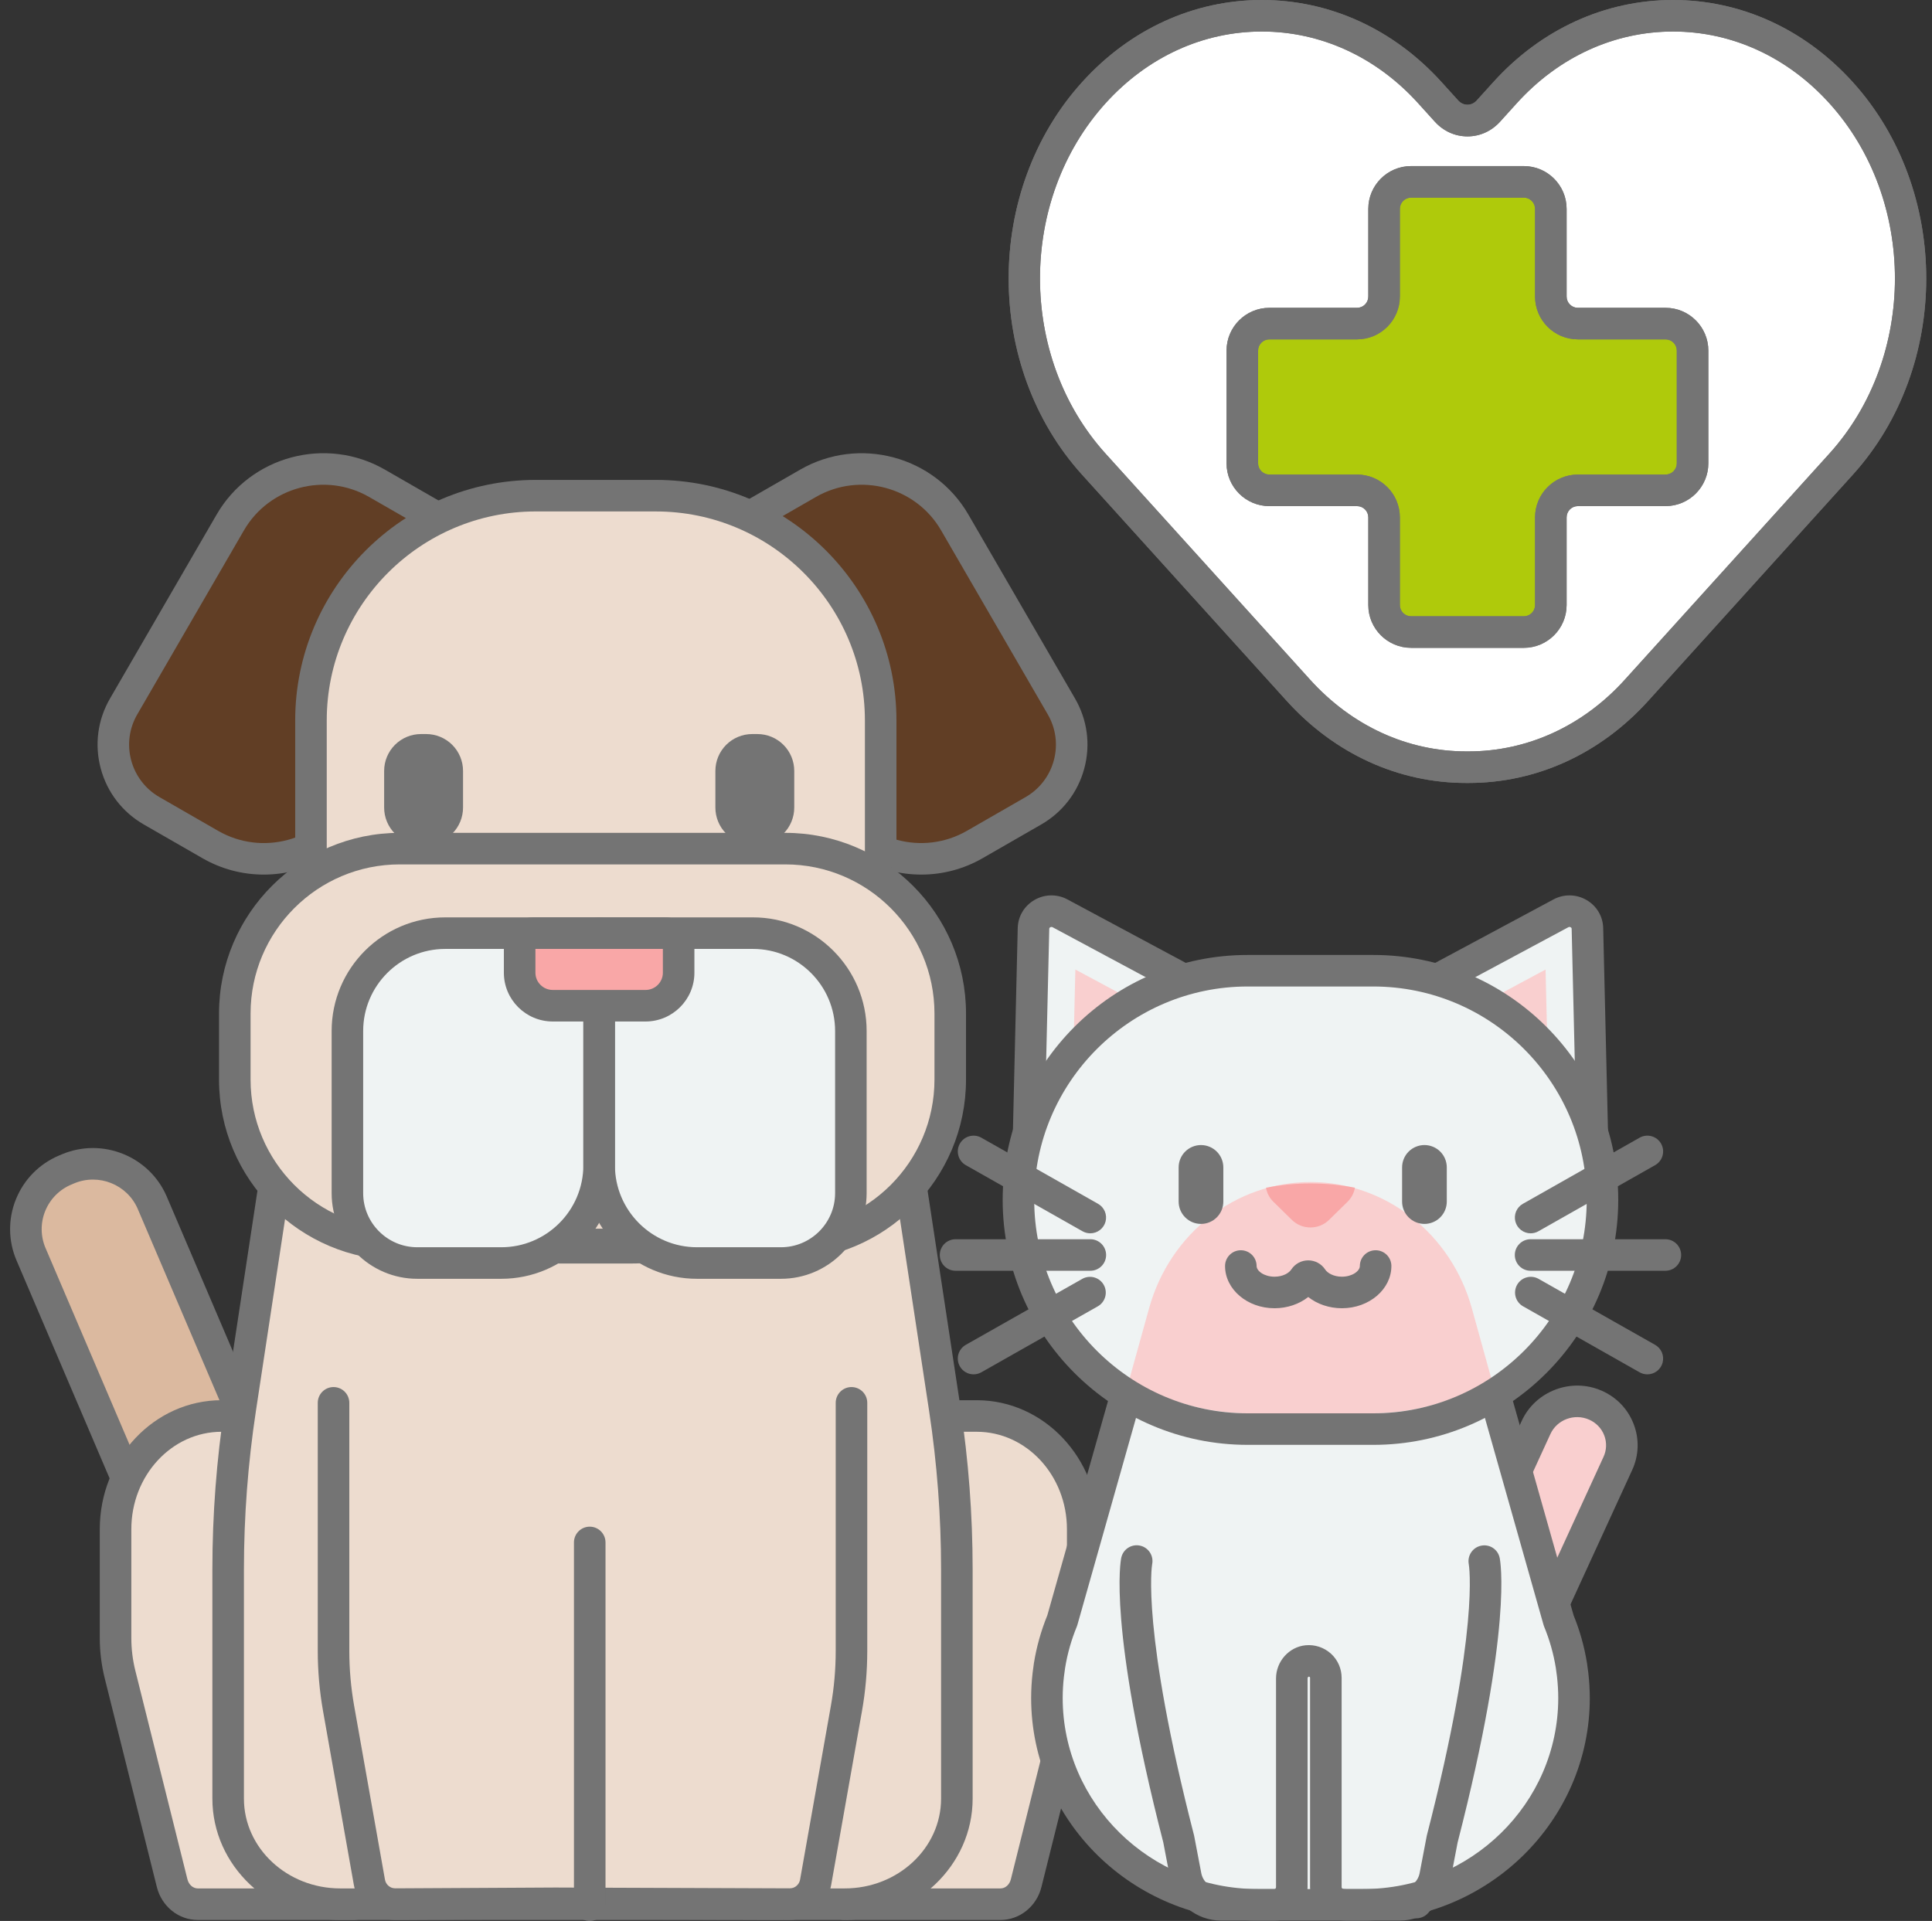 <svg width="178" height="177" viewBox="0 0 178 177" fill="none" xmlns="http://www.w3.org/2000/svg">
<rect x="0" y="0" width="178" height="177" fill="#333333" stroke="none"/>
<g clip-path="url(#clip0)">
<path d="M2.861 115.573L27.817 174.005L38.991 169.272L14.033 110.833C12.75 107.828 9.266 106.427 6.25 107.704L6.003 107.81C2.983 109.088 1.578 112.564 2.861 115.572V115.573Z" fill="#DBB99F"/>
<path d="M27.819 175.459C27.534 175.458 27.255 175.375 27.017 175.218C26.779 175.061 26.593 174.838 26.48 174.576L1.525 116.144C1.143 115.255 0.94 114.298 0.93 113.33C0.92 112.362 1.103 111.402 1.467 110.505C2.206 108.676 3.614 107.244 5.435 106.472L5.682 106.368C9.427 104.78 13.774 106.529 15.368 110.263L40.328 168.702C40.478 169.057 40.482 169.458 40.339 169.816C40.267 169.993 40.161 170.155 40.027 170.292C39.893 170.429 39.733 170.537 39.557 170.612L28.384 175.344C28.205 175.419 28.013 175.458 27.819 175.459ZM4.198 115.001L28.585 172.102L37.081 168.503L12.696 111.405C11.729 109.14 9.091 108.08 6.816 109.044L6.57 109.149C6.027 109.376 5.535 109.709 5.121 110.129C4.708 110.548 4.383 111.046 4.163 111.592C3.943 112.134 3.833 112.715 3.839 113.3C3.845 113.885 3.966 114.463 4.197 115.001H4.198Z" fill="#747474"/>
<path d="M32.619 130.472H20.412C15.019 130.472 10.646 135.141 10.646 140.901V150.928C10.646 152.062 10.786 153.191 11.058 154.287L15.859 173.519C16.145 174.66 17.113 175.454 18.218 175.454H32.617V130.472H32.619Z" fill="#EDDCCF"/>
<path d="M77.783 130.472H89.989C95.382 130.472 99.755 135.141 99.755 140.901V150.928C99.755 152.062 99.616 153.191 99.342 154.287L94.54 173.519C94.257 174.66 93.289 175.454 92.183 175.454H77.783V130.472Z" fill="#EDDCCF"/>
<path d="M32.619 176.907H18.22C16.445 176.907 14.896 175.657 14.45 173.869L9.649 154.639C9.346 153.425 9.193 152.179 9.193 150.928V140.901C9.193 134.347 14.226 129.017 20.412 129.017H32.618C33.42 129.017 34.072 129.668 34.072 130.47V175.454C34.072 176.256 33.42 176.907 32.618 176.907H32.619ZM20.412 131.925C15.828 131.925 12.1 135.951 12.1 140.901V150.928C12.1 151.944 12.225 152.956 12.469 153.935L17.27 173.166C17.392 173.657 17.782 174.001 18.22 174.001H31.165V131.923H20.412V131.925Z" fill="#747474"/>
<path d="M92.182 176.908H77.783C77.397 176.908 77.028 176.755 76.755 176.482C76.483 176.21 76.329 175.84 76.329 175.455V130.47C76.329 130.085 76.483 129.715 76.755 129.443C77.028 129.17 77.397 129.017 77.783 129.017H89.989C96.174 129.017 101.208 134.349 101.208 140.901V150.928C101.208 152.18 101.055 153.429 100.752 154.639L95.951 173.869C95.504 175.659 93.954 176.908 92.182 176.908ZM79.236 174.001H92.182C92.618 174.001 93.008 173.658 93.131 173.167L97.931 153.935C98.176 152.952 98.3 151.942 98.3 150.928V140.901C98.3 135.951 94.572 131.925 89.987 131.925H79.234V174.001H79.236Z" fill="#747474"/>
<path d="M28.406 88.528H80.773L87.04 129.795C87.784 134.693 88.158 139.641 88.159 144.595V165.727C88.159 171.099 83.534 175.454 77.83 175.454H31.35C25.646 175.454 21.022 171.099 21.022 165.727V144.595C21.022 139.644 21.395 134.697 22.141 129.795L28.406 88.528Z" fill="#EDDCCF"/>
<path d="M77.828 176.908H31.35C24.854 176.908 19.567 171.892 19.567 165.727V144.596C19.567 139.589 19.949 134.535 20.703 129.576L26.97 88.309C27.022 87.965 27.196 87.651 27.46 87.424C27.724 87.198 28.06 87.073 28.408 87.073H80.773C81.121 87.073 81.457 87.198 81.721 87.424C81.985 87.651 82.159 87.965 82.211 88.309L88.478 129.576C89.231 134.547 89.61 139.568 89.612 144.596V165.727C89.612 171.892 84.325 176.908 77.828 176.908ZM29.655 89.981L23.577 130.013C22.845 134.84 22.476 139.714 22.474 144.596V165.727C22.474 170.29 26.456 174.001 31.35 174.001H77.828C82.723 174.001 86.704 170.29 86.704 165.727V144.596C86.704 139.733 86.333 134.827 85.602 130.013L79.523 89.981H29.655Z" fill="#747474"/>
<path d="M19.377 77.817L13.979 74.713C10.597 72.769 9.439 68.46 11.392 65.09L21.219 48.136C23.951 43.424 29.999 41.809 34.729 44.528L46.25 51.155L32.887 74.209C30.155 78.922 24.108 80.537 19.377 77.817Z" fill="#A64F10" fill-opacity="0.4"/>
<path d="M89.802 77.817L95.201 74.713C98.582 72.769 99.741 68.46 97.787 65.09L87.96 48.136C85.228 43.424 79.181 41.809 74.45 44.528L62.928 51.155L76.292 74.209C79.026 78.922 85.072 80.537 89.802 77.817Z" fill="#A64F10" fill-opacity="0.4"/>
<path d="M24.301 80.586C22.318 80.587 20.371 80.066 18.654 79.076L13.255 75.972C11.28 74.837 9.869 73.002 9.28 70.805C8.694 68.613 8.997 66.324 10.136 64.36L19.962 47.406C23.09 42.012 30.04 40.156 35.454 43.268L46.975 49.893C47.141 49.988 47.286 50.115 47.403 50.267C47.52 50.419 47.605 50.592 47.655 50.777C47.704 50.962 47.717 51.155 47.692 51.344C47.667 51.534 47.605 51.717 47.509 51.883L34.144 74.939C32.044 78.559 28.223 80.586 24.301 80.586ZM20.101 76.557C24.132 78.876 29.302 77.495 31.628 73.481L44.261 51.688L34.004 45.788C29.976 43.472 24.803 44.852 22.477 48.865L12.651 65.819C12.28 66.452 12.04 67.153 11.943 67.88C11.846 68.607 11.895 69.346 12.087 70.054C12.276 70.766 12.604 71.433 13.054 72.016C13.503 72.6 14.064 73.088 14.704 73.453L20.101 76.557Z" fill="#747474"/>
<path d="M84.879 80.586C80.956 80.586 77.136 78.559 75.036 74.939L61.672 51.884C61.576 51.719 61.513 51.536 61.488 51.346C61.463 51.156 61.476 50.963 61.526 50.779C61.575 50.594 61.66 50.421 61.777 50.269C61.893 50.118 62.038 49.991 62.204 49.896L73.727 43.27C79.142 40.157 86.089 42.014 89.217 47.408L99.044 64.361C100.183 66.326 100.487 68.615 99.899 70.806C99.31 73.002 97.9 74.837 95.924 75.973L90.527 79.077C88.809 80.067 86.861 80.587 84.879 80.586ZM89.802 77.817H89.809H89.802ZM64.918 51.688L77.551 73.481C79.878 77.493 85.049 78.874 89.078 76.557L94.477 73.453C95.117 73.088 95.677 72.599 96.127 72.015C96.576 71.432 96.904 70.764 97.094 70.052C97.285 69.345 97.334 68.606 97.237 67.879C97.14 67.152 96.9 66.452 96.53 65.819L86.704 48.865C84.378 44.852 79.206 43.471 75.177 45.789L64.918 51.688Z" fill="#747474"/>
<path d="M51.797 114.97H57.993C70.776 114.97 81.139 104.609 81.139 91.824V66.381C81.139 54.944 71.867 45.672 60.43 45.672H49.361C37.922 45.672 28.651 54.944 28.651 66.381V91.824C28.651 104.609 39.013 114.97 51.797 114.97L51.797 114.97Z" fill="#EDDCCF"/>
<path d="M57.992 116.423H51.797C38.233 116.423 27.197 105.387 27.197 91.824V66.382C27.197 54.162 37.14 44.219 49.361 44.219H60.429C72.65 44.219 82.592 54.162 82.592 66.382V91.824C82.592 105.387 71.557 116.423 57.992 116.423L57.992 116.423ZM49.361 47.125C38.742 47.125 30.104 55.764 30.104 66.382V91.824C30.104 103.785 39.837 113.518 51.797 113.518H57.992C69.953 113.518 79.686 103.785 79.686 91.825V66.382C79.686 55.764 71.047 47.126 60.429 47.126L49.361 47.125Z" fill="#747474"/>
<path d="M87.547 99.473V93.387C87.547 84.997 80.744 78.193 72.354 78.193H36.826C28.435 78.193 21.632 84.997 21.632 93.387V99.473C21.632 107.864 28.435 114.666 36.826 114.666H72.354C80.744 114.666 87.547 107.864 87.547 99.473Z" fill="#EDDCCF"/>
<path d="M72.355 116.119H36.826C27.647 116.119 20.179 108.652 20.179 99.472V93.387C20.179 84.207 27.647 76.74 36.826 76.74H72.355C81.534 76.74 89.001 84.207 89.001 93.387V99.472C89 108.652 81.532 116.119 72.355 116.119ZM36.826 79.647C29.249 79.647 23.086 85.811 23.086 93.387V99.472C23.086 107.049 29.249 113.213 36.826 113.213H72.355C79.931 113.213 86.095 107.049 86.095 99.472V93.387C86.095 85.811 79.931 79.647 72.355 79.647H36.826Z" fill="#747474"/>
<path d="M69.307 77.808H69.779C70.225 77.808 70.666 77.721 71.079 77.55C71.491 77.379 71.865 77.129 72.181 76.814C72.496 76.498 72.747 76.124 72.917 75.711C73.088 75.299 73.176 74.857 73.176 74.411V71.033C73.176 70.587 73.088 70.145 72.918 69.733C72.747 69.321 72.497 68.946 72.181 68.631C71.866 68.315 71.491 68.065 71.079 67.894C70.667 67.724 70.225 67.636 69.779 67.636H69.307C68.406 67.636 67.542 67.994 66.905 68.631C66.268 69.268 65.91 70.132 65.91 71.033V74.411C65.91 74.857 65.998 75.299 66.168 75.711C66.339 76.124 66.589 76.498 66.905 76.814C67.22 77.129 67.595 77.379 68.007 77.55C68.419 77.721 68.861 77.809 69.307 77.808Z" fill="#747474"/>
<path d="M38.79 77.808H39.263C39.709 77.808 40.151 77.721 40.563 77.55C40.976 77.379 41.35 77.129 41.666 76.814C41.981 76.498 42.231 76.124 42.402 75.711C42.573 75.299 42.661 74.857 42.661 74.411V71.033C42.661 70.132 42.303 69.268 41.666 68.631C41.028 67.994 40.164 67.636 39.263 67.636H38.79C37.889 67.636 37.025 67.994 36.388 68.631C35.751 69.268 35.392 70.132 35.392 71.033V74.411C35.392 74.857 35.48 75.299 35.651 75.711C35.822 76.124 36.072 76.498 36.388 76.814C36.703 77.129 37.078 77.379 37.49 77.55C37.902 77.721 38.344 77.809 38.79 77.808Z" fill="#747474"/>
<path d="M46.184 116.376H38.447C34.89 116.376 32.008 113.493 32.008 109.938V94.998C32.008 90.019 36.045 85.981 41.023 85.981H55.201V107.362C55.201 112.34 51.164 116.376 46.184 116.376Z" fill="#EFF3F3"/>
<path d="M64.215 116.376H71.953C75.51 116.376 78.392 113.493 78.392 109.938V94.998C78.392 90.019 74.355 85.981 69.377 85.981H55.2V107.362C55.2 112.34 59.235 116.376 64.215 116.376Z" fill="#EFF3F3"/>
<path d="M71.953 117.83H64.215C58.442 117.83 53.746 113.134 53.746 107.362V85.982C53.746 85.18 54.397 84.528 55.199 84.528H69.377C75.149 84.528 79.845 89.226 79.845 94.998V109.937C79.846 114.289 76.305 117.83 71.953 117.83ZM56.654 87.435V107.362C56.654 111.53 60.046 114.923 64.215 114.923H71.953C74.703 114.923 76.94 112.686 76.94 109.938V94.998C76.94 90.827 73.548 87.435 69.377 87.435H56.654Z" fill="#747474"/>
<path d="M46.184 117.83H38.447C34.096 117.83 30.555 114.289 30.555 109.938V94.998C30.555 89.226 35.251 84.528 41.023 84.528H55.201C56.002 84.528 56.654 85.18 56.654 85.982V107.362C56.654 113.134 51.958 117.83 46.184 117.83ZM41.023 87.435C36.853 87.435 33.46 90.827 33.46 94.998V109.937C33.46 112.686 35.698 114.923 38.447 114.923H46.184C50.354 114.923 53.746 111.531 53.746 107.362V87.435H41.023Z" fill="#747474"/>
<path d="M61.303 85.981H49.097C48.422 85.981 47.876 86.526 47.876 87.198V89.629C47.876 91.308 49.243 92.669 50.929 92.669H59.474C61.158 92.669 62.525 91.308 62.525 89.629V87.198C62.524 86.875 62.395 86.565 62.166 86.337C61.937 86.109 61.626 85.981 61.303 85.981Z" fill="#F9A7A7"/>
<path d="M59.472 94.122H50.927C48.444 94.122 46.423 92.107 46.423 89.63V87.199C46.423 85.728 47.622 84.53 49.097 84.53H61.303C62.778 84.53 63.977 85.728 63.977 87.199V89.63C63.977 92.107 61.956 94.122 59.472 94.122ZM49.33 87.435V89.63C49.33 90.504 50.047 91.216 50.929 91.216H59.472C60.353 91.216 61.072 90.504 61.072 89.63V87.435H49.33ZM61.303 87.435H61.31H61.303Z" fill="#747474"/>
<path d="M72.74 176.908L51.164 176.825L36.447 176.908C34.547 176.908 32.935 175.558 32.605 173.699L29.763 157.661C29.44 155.833 29.277 153.981 29.276 152.125V129.258C29.276 128.873 29.429 128.503 29.702 128.231C29.974 127.958 30.344 127.805 30.729 127.805C31.115 127.805 31.484 127.958 31.757 128.231C32.029 128.503 32.183 128.873 32.183 129.258V152.125C32.183 153.806 32.332 155.498 32.624 157.153L35.467 173.191C35.507 173.419 35.627 173.625 35.804 173.773C35.982 173.921 36.206 174.002 36.437 174.001L51.16 173.919L72.748 174.001C73.221 174.001 73.63 173.661 73.713 173.192L76.555 157.154C76.849 155.494 76.996 153.811 76.996 152.125V129.258C76.996 128.873 77.15 128.503 77.422 128.231C77.695 127.958 78.064 127.805 78.45 127.805C78.835 127.805 79.205 127.958 79.477 128.231C79.75 128.503 79.903 128.873 79.903 129.258V152.125C79.903 153.975 79.74 155.838 79.416 157.661L76.575 173.699C76.416 174.6 75.944 175.415 75.242 176.002C74.541 176.589 73.655 176.91 72.74 176.908Z" fill="#747474"/>
<path d="M54.333 177C53.532 177 52.88 176.349 52.88 175.547V142.122C52.88 141.32 53.532 140.669 54.333 140.669C55.135 140.669 55.787 141.32 55.787 142.122V175.547C55.787 176.35 55.137 177 54.333 177Z" fill="#747474"/>
<path d="M149.057 134.843L130.491 175.304L122.956 171.99L141.52 131.531C142.461 129.481 144.911 128.56 146.992 129.476C149.073 130.391 149.998 132.794 149.057 134.843Z" fill="#F9CFCF"/>
<path d="M130.491 176.757C130.296 176.757 130.097 176.716 129.906 176.634L122.371 173.322C122.194 173.244 122.035 173.132 121.902 172.992C121.769 172.852 121.665 172.688 121.597 172.507C121.528 172.327 121.496 172.135 121.503 171.942C121.509 171.749 121.554 171.56 121.635 171.384L140.199 130.924C141.467 128.163 144.776 126.914 147.576 128.144C148.948 128.747 149.994 129.845 150.52 131.233C150.78 131.909 150.901 132.631 150.876 133.355C150.852 134.079 150.682 134.791 150.377 135.449L131.811 175.91C131.696 176.163 131.51 176.378 131.276 176.528C131.042 176.678 130.769 176.758 130.491 176.757ZM124.893 171.255L129.768 173.398L147.736 134.237C147.879 133.93 147.958 133.597 147.97 133.258C147.982 132.92 147.926 132.582 147.805 132.266C147.682 131.941 147.495 131.645 147.254 131.395C147.014 131.144 146.726 130.944 146.408 130.807C145.051 130.209 143.451 130.807 142.841 132.138L124.893 171.255Z" fill="#747474"/>
<path d="M144.778 153.459C144.549 152.036 144.155 150.645 143.605 149.313L135.846 121.907H105.629L97.868 149.313C97.319 150.645 96.925 152.037 96.695 153.46L96.58 154.308C96.497 155.02 96.456 155.736 96.455 156.453C96.455 166.979 105.152 175.512 115.879 175.512H125.592C136.321 175.512 145.018 166.979 145.018 156.453C145.018 155.727 144.973 155.012 144.892 154.308L144.778 153.459Z" fill="#EFF3F3"/>
<path d="M125.592 176.964H115.879C104.367 176.964 95.002 167.762 95.002 156.453C95.002 155.706 95.047 154.93 95.136 154.144L95.254 153.265C95.497 151.747 95.913 150.262 96.493 148.839L104.229 121.512C104.315 121.208 104.499 120.94 104.751 120.749C105.003 120.558 105.311 120.455 105.627 120.455H135.845C136.161 120.455 136.469 120.558 136.721 120.749C136.973 120.94 137.157 121.208 137.242 121.512L144.98 148.839C145.556 150.251 145.969 151.724 146.212 153.23C146.213 153.241 146.216 153.252 146.217 153.265L146.332 154.114C146.423 154.89 146.469 155.671 146.472 156.453C146.472 167.762 137.105 176.964 125.592 176.964H125.592ZM106.726 123.36L99.266 149.709C99.251 149.762 99.233 149.815 99.212 149.868C98.705 151.096 98.341 152.378 98.13 153.69L98.021 154.503C97.947 155.15 97.909 155.801 97.908 156.453C97.908 166.16 105.971 174.058 115.879 174.058H125.592C135.503 174.058 143.565 166.16 143.565 156.453C143.565 155.813 143.525 155.147 143.449 154.473L143.341 153.673C143.128 152.367 142.766 151.09 142.261 149.868C142.239 149.816 142.221 149.763 142.207 149.709L134.746 123.36H106.726Z" fill="#747474"/>
<path d="M146.707 104.74L126.634 93.37L143.805 84.158C144.893 83.573 146.226 84.328 146.254 85.546L146.707 104.74Z" fill="#EFF3F3"/>
<path d="M134.705 93.461L142.397 89.335L142.6 97.933L134.705 93.461Z" fill="#F9CFCF"/>
<path d="M146.707 106.194C146.46 106.194 146.213 106.131 145.992 106.005L125.919 94.634C125.692 94.506 125.504 94.32 125.375 94.094C125.245 93.869 125.178 93.613 125.181 93.353C125.184 93.093 125.257 92.839 125.392 92.617C125.527 92.394 125.719 92.213 125.948 92.09L143.118 82.878C143.589 82.623 144.118 82.493 144.654 82.503C145.19 82.512 145.714 82.66 146.176 82.932C147.11 83.475 147.682 84.439 147.706 85.512L148.16 104.706C148.165 104.9 148.131 105.093 148.06 105.273C147.989 105.453 147.882 105.618 147.747 105.756C147.612 105.895 147.45 106.005 147.271 106.08C147.092 106.155 146.901 106.194 146.707 106.194H146.707ZM129.644 93.404L145.194 102.213L144.801 85.58C144.801 85.556 144.798 85.492 144.713 85.442C144.679 85.422 144.641 85.411 144.603 85.41C144.564 85.41 144.525 85.419 144.491 85.438L129.644 93.404Z" fill="#747474"/>
<path d="M94.765 104.74L114.838 93.37L97.667 84.158C96.578 83.573 95.247 84.328 95.217 85.546L94.765 104.74Z" fill="#EFF3F3"/>
<path d="M99.076 89.335L106.767 93.461L98.872 97.933L99.076 89.335Z" fill="#F9CFCF"/>
<path d="M94.765 106.194C94.502 106.194 94.243 106.122 94.018 105.986C93.797 105.855 93.616 105.667 93.492 105.442C93.367 105.217 93.305 104.963 93.311 104.706L93.766 85.51C93.791 84.439 94.365 83.474 95.297 82.93C95.759 82.659 96.283 82.511 96.819 82.502C97.354 82.493 97.883 82.622 98.354 82.878L115.525 92.088C115.754 92.211 115.946 92.393 116.081 92.616C116.216 92.838 116.288 93.093 116.291 93.353C116.295 93.612 116.228 93.868 116.098 94.094C115.969 94.319 115.781 94.505 115.554 94.633L95.481 106.004C95.263 106.128 95.016 106.194 94.765 106.194ZM96.874 85.411C96.834 85.411 96.794 85.422 96.76 85.442C96.674 85.492 96.672 85.556 96.672 85.58L96.279 102.212L111.828 93.404L96.982 85.438C96.948 85.421 96.911 85.411 96.874 85.411Z" fill="#747474"/>
<path d="M126.523 131.678H114.948C103.287 131.678 93.832 122.223 93.832 110.562C93.832 98.899 103.287 89.446 114.948 89.446H126.523C138.185 89.446 147.639 98.899 147.639 110.562C147.639 122.223 138.186 131.678 126.524 131.678H126.523Z" fill="#EFF3F3"/>
<path d="M135.603 120.543C133.693 113.654 127.63 108.913 120.736 108.913C113.841 108.913 107.78 113.654 105.869 120.543L104.042 127.125C107.291 129.094 111.111 130.232 115.201 130.232H126.269C130.359 130.232 134.181 129.095 137.428 127.125L135.603 120.543Z" fill="#F9CFCF"/>
<path d="M110.65 112.773C110.104 112.773 109.58 112.556 109.194 112.169C108.808 111.783 108.591 111.26 108.591 110.714V107.566C108.591 107.02 108.807 106.496 109.193 106.11C109.58 105.724 110.103 105.507 110.649 105.507C111.195 105.507 111.719 105.724 112.105 106.11C112.491 106.496 112.708 107.02 112.708 107.566V110.714C112.708 110.984 112.655 111.252 112.551 111.502C112.448 111.751 112.296 111.978 112.105 112.17C111.914 112.361 111.687 112.513 111.438 112.616C111.188 112.72 110.92 112.773 110.65 112.773Z" fill="#747474"/>
<path d="M131.237 112.773C130.966 112.772 130.699 112.719 130.449 112.616C130.199 112.512 129.972 112.36 129.781 112.169C129.59 111.978 129.438 111.751 129.335 111.501C129.232 111.251 129.179 110.984 129.179 110.713V107.566C129.179 107.02 129.396 106.496 129.781 106.11C130.167 105.724 130.691 105.507 131.237 105.506C131.507 105.506 131.775 105.56 132.025 105.663C132.274 105.766 132.502 105.918 132.693 106.109C132.884 106.301 133.036 106.528 133.139 106.777C133.243 107.027 133.296 107.295 133.296 107.566V110.713C133.296 110.984 133.243 111.252 133.139 111.502C133.036 111.751 132.884 111.979 132.693 112.17C132.502 112.361 132.275 112.513 132.025 112.616C131.775 112.72 131.507 112.773 131.237 112.773Z" fill="#747474"/>
<path d="M123.634 120.543C122.464 120.543 121.359 120.163 120.53 119.508C119.7 120.163 118.594 120.543 117.425 120.543C114.913 120.543 112.868 118.797 112.868 116.652C112.868 115.85 113.519 115.199 114.321 115.199C115.123 115.199 115.774 115.85 115.774 116.652C115.774 117.117 116.481 117.637 117.425 117.637C118.193 117.637 118.755 117.302 118.972 116.97C119.317 116.445 119.9 116.131 120.53 116.131C121.161 116.131 121.744 116.445 122.088 116.97C122.306 117.302 122.869 117.637 123.634 117.637C124.579 117.637 125.286 117.117 125.286 116.652C125.286 116.267 125.439 115.897 125.711 115.624C125.984 115.352 126.354 115.199 126.739 115.199C127.124 115.199 127.494 115.352 127.767 115.624C128.039 115.897 128.192 116.267 128.192 116.652C128.191 118.797 126.146 120.543 123.634 120.543V120.543Z" fill="#747474"/>
<path d="M126.523 133.131H114.948C102.504 133.131 92.379 123.005 92.379 110.561C92.379 98.116 102.504 87.991 114.948 87.991H126.523C138.968 87.991 149.093 98.116 149.093 110.56C149.093 123.005 138.968 133.131 126.524 133.131L126.523 133.131ZM114.95 90.897C104.107 90.897 95.286 99.719 95.286 110.561C95.286 121.403 104.107 130.225 114.95 130.225H126.523C137.366 130.225 146.188 121.403 146.188 110.561C146.188 99.719 137.366 90.897 126.523 90.897H114.95Z" fill="#747474"/>
<path d="M153.435 117.09H141.017C140.216 117.09 139.564 116.439 139.564 115.637C139.564 114.835 140.216 114.184 141.017 114.184H153.435C154.237 114.184 154.889 114.835 154.889 115.637C154.889 116.439 154.237 117.09 153.435 117.09Z" fill="#747474"/>
<path d="M141.023 113.639C140.702 113.639 140.39 113.533 140.136 113.337C139.881 113.141 139.699 112.867 139.617 112.557C139.535 112.246 139.558 111.917 139.682 111.622C139.807 111.326 140.026 111.079 140.305 110.921L151.058 104.83C151.224 104.736 151.407 104.675 151.597 104.652C151.786 104.628 151.978 104.642 152.162 104.693C152.346 104.744 152.519 104.831 152.669 104.948C152.82 105.066 152.946 105.212 153.04 105.378C153.134 105.544 153.194 105.727 153.217 105.916C153.241 106.106 153.226 106.298 153.175 106.482C153.124 106.665 153.038 106.838 152.92 106.988C152.803 107.138 152.656 107.264 152.49 107.358L141.737 113.45C141.519 113.574 141.273 113.639 141.023 113.639V113.639Z" fill="#747474"/>
<path d="M151.773 126.634C151.523 126.634 151.276 126.569 151.058 126.445L140.305 120.355C139.976 120.162 139.735 119.847 139.636 119.478C139.537 119.11 139.586 118.717 139.774 118.384C139.963 118.052 140.274 117.807 140.641 117.703C141.008 117.598 141.402 117.642 141.737 117.826L152.49 123.916C152.77 124.074 152.99 124.32 153.115 124.616C153.24 124.912 153.263 125.241 153.181 125.552C153.099 125.863 152.917 126.137 152.662 126.333C152.407 126.529 152.095 126.635 151.773 126.634V126.634Z" fill="#747474"/>
<path d="M100.456 117.09H88.039C87.654 117.09 87.284 116.937 87.011 116.664C86.739 116.392 86.586 116.022 86.586 115.637C86.586 115.251 86.739 114.882 87.011 114.609C87.284 114.337 87.654 114.184 88.039 114.184H100.456C101.257 114.184 101.909 114.835 101.909 115.637C101.909 116.439 101.257 117.09 100.456 117.09Z" fill="#747474"/>
<path d="M89.698 126.634C89.193 126.634 88.701 126.369 88.434 125.896C88.34 125.73 88.279 125.547 88.256 125.358C88.232 125.168 88.246 124.976 88.297 124.792C88.348 124.608 88.435 124.436 88.552 124.286C88.669 124.135 88.815 124.009 88.981 123.915L99.735 117.824C100.069 117.644 100.462 117.601 100.827 117.707C101.192 117.812 101.502 118.056 101.689 118.387C101.877 118.718 101.927 119.109 101.829 119.477C101.731 119.844 101.494 120.159 101.167 120.353L90.414 126.444C90.188 126.573 89.941 126.634 89.698 126.634H89.698Z" fill="#747474"/>
<path d="M100.45 113.639C100.199 113.638 99.953 113.573 99.734 113.45L88.982 107.359C88.647 107.169 88.4 106.853 88.298 106.482C88.195 106.11 88.244 105.713 88.434 105.378C88.624 105.042 88.94 104.796 89.311 104.694C89.683 104.591 90.08 104.64 90.415 104.83L101.168 110.921C101.448 111.079 101.667 111.326 101.791 111.622C101.916 111.917 101.939 112.246 101.857 112.557C101.775 112.867 101.592 113.141 101.338 113.337C101.084 113.533 100.772 113.639 100.451 113.639H100.45Z" fill="#747474"/>
<path d="M122.448 112.404L124.16 110.725C124.514 110.377 124.749 109.926 124.83 109.437C123.481 109.178 122.11 109.046 120.736 109.045C119.344 109.045 117.974 109.183 116.642 109.437C116.722 109.927 116.957 110.378 117.313 110.725L119.024 112.404C119.969 113.332 121.502 113.332 122.448 112.404V112.404Z" fill="#F9A7A7"/>
<path d="M128.97 176.965H124.047C123.754 176.965 123.459 176.938 123.173 176.885C121.741 176.621 120.7 175.354 120.7 173.87V154.587C120.7 154.577 120.7 154.549 120.669 154.52C120.629 154.485 120.583 154.489 120.567 154.491C120.529 154.493 120.47 154.568 120.47 154.654V173.888C120.47 175.577 119.115 176.956 117.449 176.965H112.503C110.214 176.965 108.245 175.354 107.821 173.134L107.179 169.772C102.056 149.84 103.252 143.78 103.305 143.53C103.345 143.343 103.422 143.166 103.53 143.009C103.639 142.852 103.777 142.718 103.937 142.615C104.098 142.511 104.277 142.44 104.465 142.406C104.653 142.372 104.846 142.375 105.032 142.416C105.407 142.496 105.734 142.721 105.943 143.042C106.153 143.362 106.227 143.752 106.151 144.127C106.127 144.259 105.146 150.197 110.005 169.092C110.012 169.122 110.021 169.152 110.025 169.182L110.676 172.589C110.84 173.441 111.607 174.058 112.504 174.058H117.424C117.5 174.058 117.564 173.972 117.564 173.888V154.654C117.564 153.084 118.763 151.741 120.294 151.597C120.715 151.557 121.14 151.605 121.542 151.739C121.943 151.872 122.312 152.088 122.626 152.372C122.934 152.652 123.18 152.994 123.349 153.375C123.518 153.756 123.606 154.169 123.607 154.585V173.869C123.607 173.949 123.656 174.018 123.697 174.025C123.812 174.047 123.929 174.058 124.046 174.058H128.968C129.864 174.058 130.633 173.439 130.796 172.588L131.446 169.182C131.453 169.151 131.459 169.121 131.466 169.092C136.358 150.075 135.333 144.183 135.322 144.126C135.172 143.344 135.678 142.579 136.459 142.422C136.832 142.343 137.222 142.416 137.542 142.624C137.862 142.832 138.086 143.158 138.166 143.532C138.22 143.78 139.416 149.841 134.293 169.772L133.65 173.134C133.226 175.354 131.257 176.965 128.97 176.965H128.97Z" fill="#747474"/>
<path d="M100.898 42.82L119.678 63.81C123.963 68.598 129.586 70.976 135.2 70.949C140.815 70.976 146.437 68.598 150.722 63.81L169.501 42.82C178.021 33.297 178.021 17.858 169.501 8.335C160.981 -1.188 147.168 -1.188 138.649 8.335L137.126 10.036C136.062 11.226 134.337 11.226 133.273 10.036L131.75 8.335C123.231 -1.188 109.418 -1.188 100.897 8.335C92.379 17.858 92.379 33.297 100.898 42.82V42.82Z" fill="white"/>
<path d="M153.452 29.816H145.372C144.712 29.816 144.079 29.554 143.612 29.087C143.145 28.621 142.883 27.988 142.882 27.328V19.246C142.883 18.919 142.818 18.595 142.693 18.293C142.568 17.991 142.385 17.717 142.154 17.486C141.923 17.255 141.649 17.071 141.347 16.946C141.045 16.821 140.721 16.756 140.395 16.756H130.007C129.347 16.756 128.714 17.019 128.247 17.486C127.781 17.953 127.518 18.586 127.518 19.246V27.327C127.518 27.654 127.454 27.977 127.329 28.279C127.204 28.581 127.02 28.856 126.789 29.087C126.558 29.318 126.284 29.501 125.982 29.626C125.68 29.751 125.356 29.816 125.029 29.816H116.948C116.621 29.816 116.298 29.88 115.996 30.005C115.694 30.13 115.419 30.313 115.188 30.544C114.957 30.775 114.774 31.049 114.648 31.351C114.523 31.653 114.459 31.977 114.459 32.304V42.691C114.459 43.351 114.721 43.984 115.188 44.451C115.655 44.917 116.288 45.18 116.948 45.18H125.029C125.356 45.18 125.679 45.244 125.981 45.369C126.283 45.494 126.558 45.677 126.789 45.908C127.02 46.139 127.203 46.413 127.329 46.715C127.454 47.017 127.518 47.341 127.518 47.668V55.751C127.519 56.411 127.781 57.044 128.248 57.511C128.714 57.977 129.347 58.239 130.007 58.239H140.393C140.72 58.239 141.044 58.175 141.345 58.05C141.647 57.925 141.922 57.742 142.153 57.511C142.384 57.28 142.568 57.006 142.693 56.704C142.818 56.402 142.882 56.078 142.882 55.751V47.669C142.882 47.009 143.145 46.377 143.611 45.91C144.078 45.443 144.71 45.181 145.37 45.181H153.452C154.112 45.181 154.745 44.919 155.212 44.452C155.678 43.985 155.94 43.352 155.94 42.692V32.305C155.941 31.978 155.877 31.654 155.752 31.352C155.627 31.05 155.444 30.776 155.213 30.544C154.981 30.313 154.707 30.13 154.405 30.005C154.103 29.88 153.779 29.815 153.452 29.816Z" fill="#F9A7A7"/>
<path d="M153.452 29.816H145.372C144.712 29.816 144.079 29.554 143.612 29.087C143.145 28.621 142.883 27.988 142.882 27.328V19.246C142.883 18.919 142.818 18.595 142.693 18.293C142.568 17.991 142.385 17.717 142.154 17.486C141.923 17.255 141.649 17.071 141.347 16.946C141.045 16.821 140.721 16.756 140.395 16.756H130.007C129.347 16.756 128.714 17.019 128.247 17.486C127.781 17.953 127.518 18.586 127.518 19.246V27.327C127.518 27.654 127.454 27.977 127.329 28.279C127.204 28.581 127.02 28.856 126.789 29.087C126.558 29.318 126.284 29.501 125.982 29.626C125.68 29.751 125.356 29.816 125.029 29.816H116.948C116.621 29.816 116.298 29.88 115.996 30.005C115.694 30.13 115.419 30.313 115.188 30.544C114.957 30.775 114.774 31.049 114.648 31.351C114.523 31.653 114.459 31.977 114.459 32.304V42.691C114.459 43.351 114.721 43.984 115.188 44.451C115.655 44.917 116.288 45.18 116.948 45.18H125.029C125.356 45.18 125.679 45.244 125.981 45.369C126.283 45.494 126.558 45.677 126.789 45.908C127.02 46.139 127.203 46.413 127.329 46.715C127.454 47.017 127.518 47.341 127.518 47.668V55.751C127.519 56.411 127.781 57.044 128.248 57.511C128.714 57.977 129.347 58.239 130.007 58.239H140.393C140.72 58.239 141.044 58.175 141.345 58.05C141.647 57.925 141.922 57.742 142.153 57.511C142.384 57.28 142.568 57.006 142.693 56.704C142.818 56.402 142.882 56.078 142.882 55.751V47.669C142.882 47.009 143.145 46.377 143.611 45.91C144.078 45.444 144.71 45.181 145.37 45.181H153.452C154.112 45.181 154.745 44.919 155.212 44.452C155.678 43.985 155.94 43.352 155.94 42.692V32.305C155.941 31.978 155.877 31.654 155.752 31.352C155.627 31.05 155.444 30.776 155.213 30.544C154.981 30.313 154.707 30.13 154.405 30.005C154.103 29.88 153.779 29.815 153.452 29.816Z" fill="#AFCA0B"/>
<path d="M135.298 72.143H135.088C128.836 72.143 122.96 69.46 118.545 64.577L99.698 43.743C90.674 33.77 90.674 17.541 99.698 7.567C104.112 2.688 109.993 0 116.257 0C122.521 0 128.401 2.687 132.816 7.567L134.345 9.256C134.818 9.781 135.581 9.781 136.055 9.256L137.583 7.567C141.996 2.688 147.878 0 154.142 0C160.406 0 166.287 2.687 170.701 7.567C179.724 17.541 179.724 33.771 170.701 43.743L151.854 64.577C147.44 69.458 141.564 72.141 135.298 72.143H135.298ZM135.193 69.235H135.284C140.732 69.235 145.843 66.891 149.7 62.627L168.547 41.794C176.598 32.894 176.598 18.416 168.547 9.517C164.691 5.254 159.576 2.905 154.144 2.905C148.712 2.905 143.596 5.252 139.74 9.516L138.212 11.206C137.417 12.085 136.347 12.568 135.202 12.568C134.055 12.568 132.986 12.085 132.19 11.206L130.662 9.516C126.806 5.252 121.69 2.905 116.258 2.905C110.826 2.905 105.711 5.252 101.855 9.516C93.804 18.416 93.804 32.894 101.855 41.794L120.702 62.627C124.559 66.891 129.671 69.235 135.104 69.235C135.133 69.237 135.164 69.235 135.193 69.235H135.193Z" fill="#747474"/>
<path d="M135.298 72.143H135.088C128.836 72.143 122.96 69.46 118.545 64.577L99.698 43.743C90.674 33.77 90.674 17.541 99.698 7.567C104.112 2.688 109.993 0 116.257 0C122.521 0 128.401 2.687 132.816 7.567L134.345 9.256C134.818 9.781 135.581 9.781 136.055 9.256L137.583 7.567C141.996 2.688 147.878 0 154.142 0C160.406 0 166.287 2.687 170.701 7.567C179.724 17.541 179.724 33.771 170.701 43.743L151.854 64.577C147.44 69.458 141.564 72.141 135.298 72.143H135.298ZM135.193 69.235H135.284C140.732 69.235 145.843 66.891 149.7 62.627L168.547 41.794C176.598 32.894 176.598 18.416 168.547 9.517C164.691 5.254 159.576 2.905 154.144 2.905C148.712 2.905 143.596 5.252 139.74 9.516L138.212 11.206C137.417 12.085 136.347 12.568 135.202 12.568C134.055 12.568 132.986 12.085 132.19 11.206L130.662 9.516C126.806 5.252 121.69 2.905 116.258 2.905C110.826 2.905 105.711 5.252 101.855 9.516C93.804 18.416 93.804 32.894 101.855 41.794L120.702 62.627C124.559 66.891 129.671 69.235 135.104 69.235C135.133 69.237 135.164 69.235 135.193 69.235H135.193Z" fill="#747474"/>
<path d="M140.393 59.692H130.007C127.833 59.692 126.065 57.925 126.065 55.752V47.669C126.065 47.395 125.955 47.132 125.761 46.938C125.567 46.744 125.303 46.635 125.029 46.635H116.947C114.774 46.635 113.005 44.865 113.005 42.692V32.305C113.005 30.131 114.774 28.363 116.947 28.363H125.029C125.304 28.362 125.567 28.253 125.761 28.059C125.955 27.865 126.065 27.601 126.065 27.327V19.246C126.065 17.072 127.833 15.303 130.007 15.303H140.393C142.567 15.303 144.336 17.072 144.336 19.246V27.327C144.336 27.601 144.445 27.864 144.639 28.058C144.833 28.253 145.096 28.362 145.37 28.363H153.452C155.627 28.363 157.394 30.132 157.394 32.305V42.691C157.394 44.865 155.625 46.633 153.452 46.633H145.37C145.096 46.634 144.833 46.743 144.639 46.937C144.445 47.132 144.336 47.395 144.336 47.669V55.752C144.336 57.924 142.567 59.693 140.393 59.693V59.692ZM116.947 31.269C116.672 31.27 116.409 31.379 116.215 31.573C116.021 31.767 115.912 32.031 115.912 32.305V42.691C115.912 42.965 116.021 43.228 116.215 43.422C116.409 43.617 116.672 43.726 116.947 43.727H125.029C127.203 43.727 128.972 45.495 128.972 47.669V55.752C128.972 56.026 129.081 56.289 129.275 56.483C129.47 56.677 129.733 56.786 130.007 56.786H140.393C140.668 56.786 140.931 56.677 141.125 56.483C141.319 56.289 141.429 56.026 141.429 55.752V47.669C141.429 45.495 143.197 43.728 145.37 43.728H153.452C153.727 43.727 153.99 43.618 154.184 43.424C154.378 43.23 154.487 42.967 154.487 42.692V32.305C154.487 32.031 154.378 31.767 154.184 31.573C153.99 31.379 153.727 31.27 153.452 31.269H145.37C143.196 31.269 141.429 29.501 141.429 27.327V19.246C141.429 18.971 141.32 18.708 141.125 18.514C140.931 18.319 140.668 18.21 140.393 18.21H130.007C129.733 18.21 129.469 18.319 129.275 18.513C129.081 18.708 128.972 18.971 128.972 19.246V27.327C128.972 29.501 127.203 31.269 125.029 31.269H116.947Z" fill="#747474"/>
<path d="M140.393 59.692H130.007C127.833 59.692 126.065 57.925 126.065 55.752V47.669C126.065 47.395 125.955 47.132 125.761 46.938C125.567 46.744 125.303 46.635 125.029 46.635H116.947C114.774 46.635 113.005 44.865 113.005 42.692V32.305C113.005 30.131 114.774 28.363 116.947 28.363H125.029C125.304 28.362 125.567 28.253 125.761 28.059C125.955 27.865 126.065 27.601 126.065 27.327V19.246C126.065 17.072 127.833 15.303 130.007 15.303H140.393C142.567 15.303 144.336 17.072 144.336 19.246V27.327C144.336 27.601 144.445 27.864 144.639 28.058C144.833 28.253 145.096 28.362 145.37 28.363H153.452C155.627 28.363 157.394 30.132 157.394 32.305V42.691C157.394 44.865 155.625 46.633 153.452 46.633H145.37C145.096 46.634 144.833 46.743 144.639 46.937C144.445 47.132 144.336 47.395 144.336 47.669V55.752C144.336 57.924 142.567 59.693 140.393 59.693V59.692ZM116.947 31.269C116.672 31.27 116.409 31.379 116.215 31.573C116.021 31.767 115.912 32.031 115.912 32.305V42.691C115.912 42.965 116.021 43.228 116.215 43.422C116.409 43.617 116.672 43.726 116.947 43.727H125.029C127.203 43.727 128.972 45.495 128.972 47.669V55.752C128.972 56.026 129.081 56.289 129.275 56.483C129.47 56.677 129.733 56.786 130.007 56.786H140.393C140.668 56.786 140.931 56.677 141.125 56.483C141.319 56.289 141.429 56.026 141.429 55.752V47.669C141.429 45.495 143.197 43.728 145.37 43.728H153.452C153.727 43.727 153.99 43.618 154.184 43.424C154.378 43.23 154.487 42.967 154.487 42.692V32.305C154.487 32.031 154.378 31.767 154.184 31.573C153.99 31.379 153.727 31.27 153.452 31.269H145.37C143.196 31.269 141.429 29.501 141.429 27.327V19.246C141.429 18.971 141.32 18.708 141.125 18.514C140.931 18.319 140.668 18.21 140.393 18.21H130.007C129.733 18.21 129.469 18.319 129.275 18.513C129.081 18.708 128.972 18.971 128.972 19.246V27.327C128.972 29.501 127.203 31.269 125.029 31.269H116.947Z" fill="#747474"/>
</g>
<defs>
<clipPath id="clip0">
<rect x="0.5" width="177" height="177" fill="white"/>
</clipPath>
</defs>
</svg>

